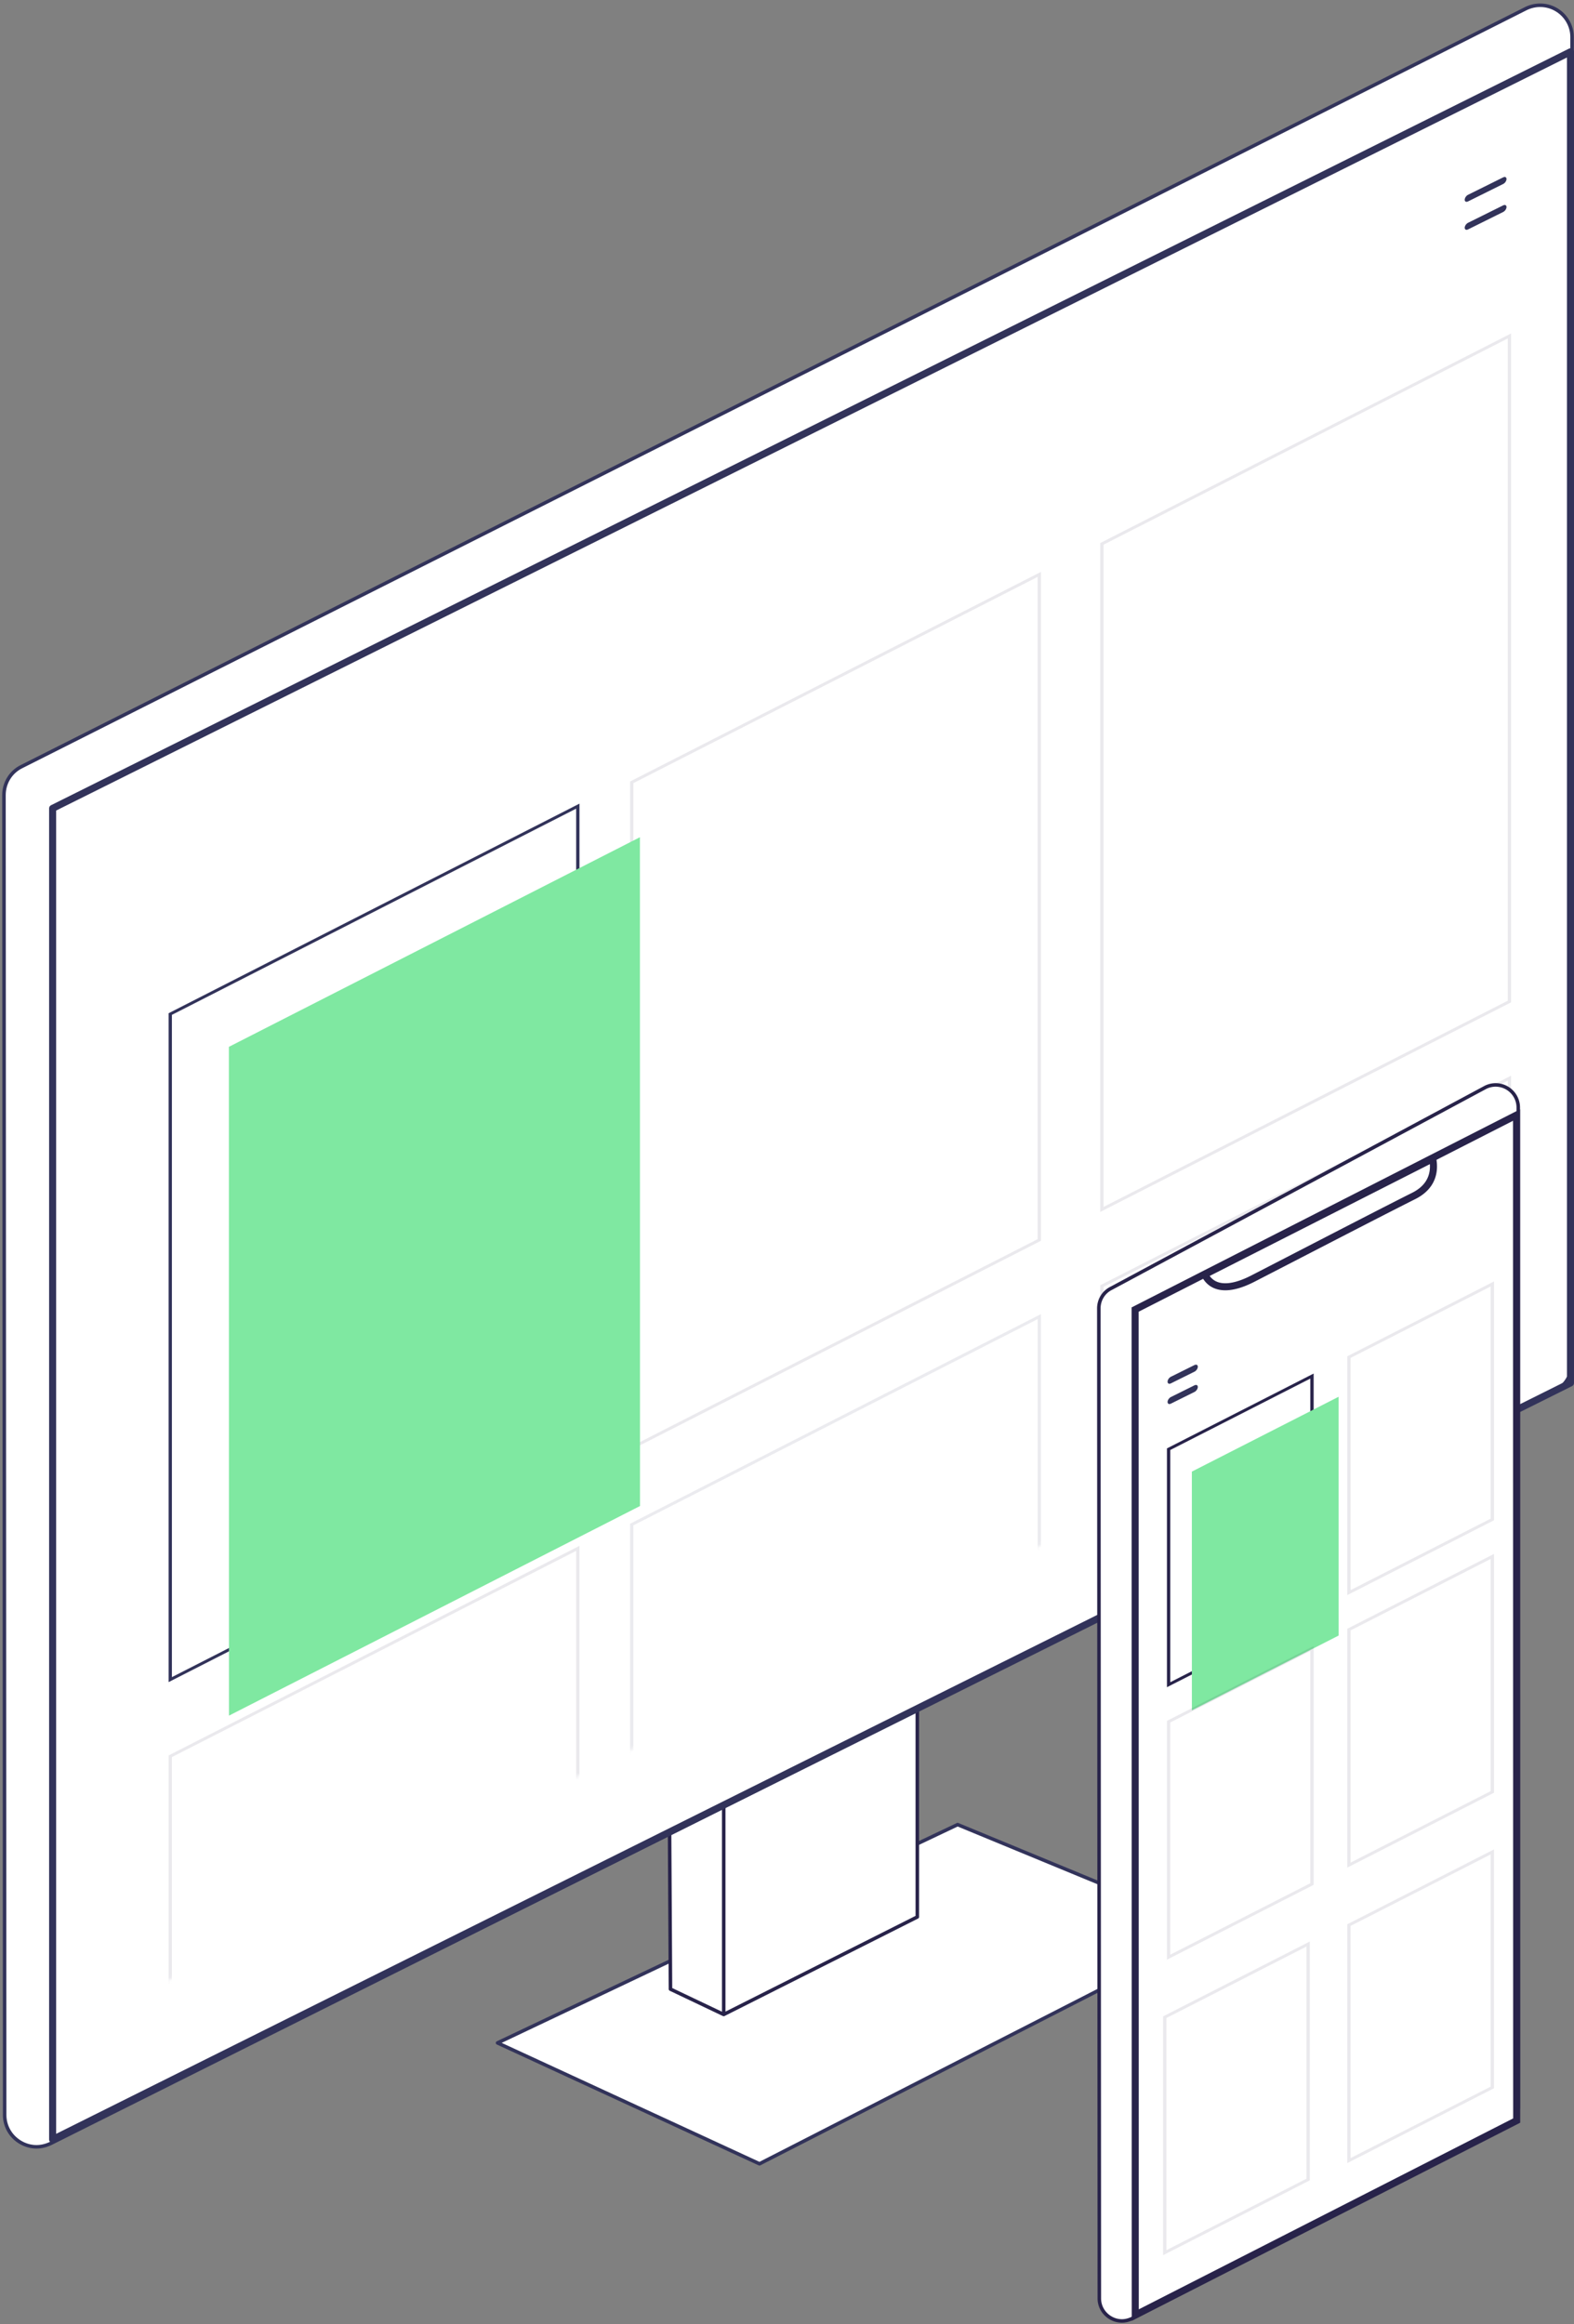 <svg fill="none" viewBox="0 0 447 660" xmlns="http://www.w3.org/2000/svg"><rect x="0" y="0" width="447" height="660" fill="#808080" stroke="none"/><path d="M141.297 580.126l74.388 34.333 129.319-66.157-73.051-30.166-130.656 61.99z" fill="#fff" stroke="#32335A" stroke-miterlimit="10" stroke-linecap="round" stroke-linejoin="round"></path><path d="M190.41 564.866l15.118 7.193V452.733l-15.801-6.136.683 118.269zm15.121 7.185l54.976-27.69V425.046l-54.976 27.69v119.315z" fill="#fff" stroke="#28234A" stroke-miterlimit="10" stroke-linecap="round" stroke-linejoin="round"></path><path d="M6.12 217.693l.006-.002L433.368 2.428l.003-.001c2.811-1.37 6.097-1.231 8.767.411 2.672 1.644 4.315 4.59 4.315 7.667V387c0 3.427-1.919 6.573-4.995 8.077l-.004.002L14.41 608.673l-.005.003c-1.314.621-2.685.961-4.045.961-1.638 0-3.282-.478-4.724-1.37l-.001-.001c-2.674-1.645-4.315-4.52-4.315-7.666l-.195-374.83v-.001c0-3.426 1.92-6.572 4.996-8.076z" fill="#fff" stroke="#32335A" stroke-miterlimit="10" stroke-linecap="round" stroke-linejoin="round"></path><mask id="prefix__a" maskUnits="userSpaceOnUse" x="15" y="15" width="432" height="564"><path d="M15.902 578.217l431.053-214.841V15.538L15.902 230.379v347.838z" fill="#C4C4C4"></path></mask><g mask="url(#prefix__a)"><path transform="matrix(.947 -.47 0 .94 415.961 57.668)" stroke="#32335A" stroke-width="2" stroke-linecap="round" stroke-linejoin="round" d="M1-1h10.536"></path><path transform="matrix(.947 -.47 0 .94 415.961 65.62)" stroke="#32335A" stroke-width="2" stroke-linecap="round" stroke-linejoin="round" d="M1-1h10.536"></path><path transform="matrix(-.941 .48 0 .94 163.649 228.48)" stroke="#32335A" d="M-.471.71h122.998v201.068H-.471z"></path><path opacity="0.1" transform="matrix(-.941 .48 0 .94 294.703 162.675)" fill="#fff" stroke="#28234A" d="M-.471.71h122.998v201.068H-.471z"></path><path opacity="0.1" transform="matrix(-.941 .48 0 .94 428.219 94.963)" fill="#fff" stroke="#28234A" d="M-.471.71h122.998v201.068H-.471z"></path><path opacity="0.1" transform="matrix(-.941 .48 0 .94 163.649 439.247)" fill="#fff" stroke="#28234A" d="M-.471.71h122.998v201.068H-.471z"></path><path opacity="0.1" transform="matrix(-.941 .48 0 .94 294.703 373.442)" fill="#fff" stroke="#32335A" d="M-.471.71h122.998v201.068H-.471z"></path><path opacity="0.1" transform="matrix(-.941 .48 0 .94 428.219 305.73)" fill="#fff" stroke="#28234A" d="M-.471.71h122.998v201.068H-.471z"></path><path fill="#7FE8A1" d="M181.73 237.749L65.001 297.275l.024 189.918 116.73-59.526z"></path></g><path d="M14.945 607.565l431.053-214.841V14.714L14.945 229.554v378.01z" stroke="#32335A" stroke-width="2" stroke-miterlimit="10" stroke-linecap="round" stroke-linejoin="round"></path><path d="M315.593 365.831l.007-.003.01-.006 106.296-57.074a6.436 6.436 0 016.207.295c1.893 1.165 3.057 3.253 3.057 5.431v283.824c0 2.428-1.36 4.657-3.538 5.722l-.008.004-106.15 54.384-.007.003c-.935.442-1.906.681-2.866.681a6.383 6.383 0 01-3.346-.971l-.002-.001c-1.895-1.166-3.057-3.203-3.057-5.431l-.141-281.136c0-2.429 1.36-4.657 3.538-5.722z" fill="#fff" stroke="#28234A" stroke-miterlimit="10" stroke-linecap="round" stroke-linejoin="round"></path><path d="M430.688 316.639l-108.324 55.24.036 285.543 108.324-55.24-.036-285.543z" fill="#fff" stroke="#28234A" stroke-width="2"></path><path transform="matrix(.947 -.47 0 .94 331.574 393.311)" stroke="#32335A" stroke-width="2" stroke-linecap="round" stroke-linejoin="round" d="M1-1h7.074"></path><path transform="matrix(.947 -.47 0 .94 331.574 399.067)" stroke="#32335A" stroke-width="2" stroke-linecap="round" stroke-linejoin="round" d="M1-1h7.074"></path><path transform="matrix(-.941 .48 0 .94 372.149 390.322)" fill="#fff" stroke="#28234A" d="M-.471.71h43.272v71.146H-.471z"></path><path fill="#7FE8A1" d="M380.152 396.642l-41.677 21.253.009 67.808 41.677-21.253z"></path><path opacity="0.1" transform="matrix(-.941 .48 0 .94 423.364 364.167)" fill="#fff" stroke="#28234A" d="M-.471.71h43.272v71.146H-.471z"></path><path opacity="0.1" transform="matrix(-.941 .48 0 .94 372.145 467.697)" fill="#fff" stroke="#28234A" d="M-.471.71h43.272v71.146H-.471z"></path><path opacity="0.1" transform="matrix(-.941 .48 0 .94 423.364 441.542)" fill="#fff" stroke="#28234A" d="M-.471.71h43.272v71.146H-.471z"></path><path opacity="0.1" transform="matrix(-.941 .48 0 .94 371.055 551.61)" fill="#fff" stroke="#28234A" d="M-.471.71h43.272v71.146H-.471z"></path><path opacity="0.1" transform="matrix(-.941 .48 0 .94 423.36 525.457)" fill="#fff" stroke="#28234A" d="M-.471.71h43.272v71.146H-.471z"></path><path d="M401.457 339.627c4.099-2.05 5.32-4.962 5.579-7.333a10.467 10.467 0 00-.139-3.1l-.028-.139-64.725 32.866c.054.115.117.24.19.371.368.665.97 1.473 1.91 2.098 1.805 1.198 5.243 1.951 11.605-1.325 3.25-1.675 7.153-3.69 11.32-5.842 12.603-6.508 27.62-14.262 34.288-17.596z" fill="#fff" stroke="#28234A" stroke-width="2"></path></svg>